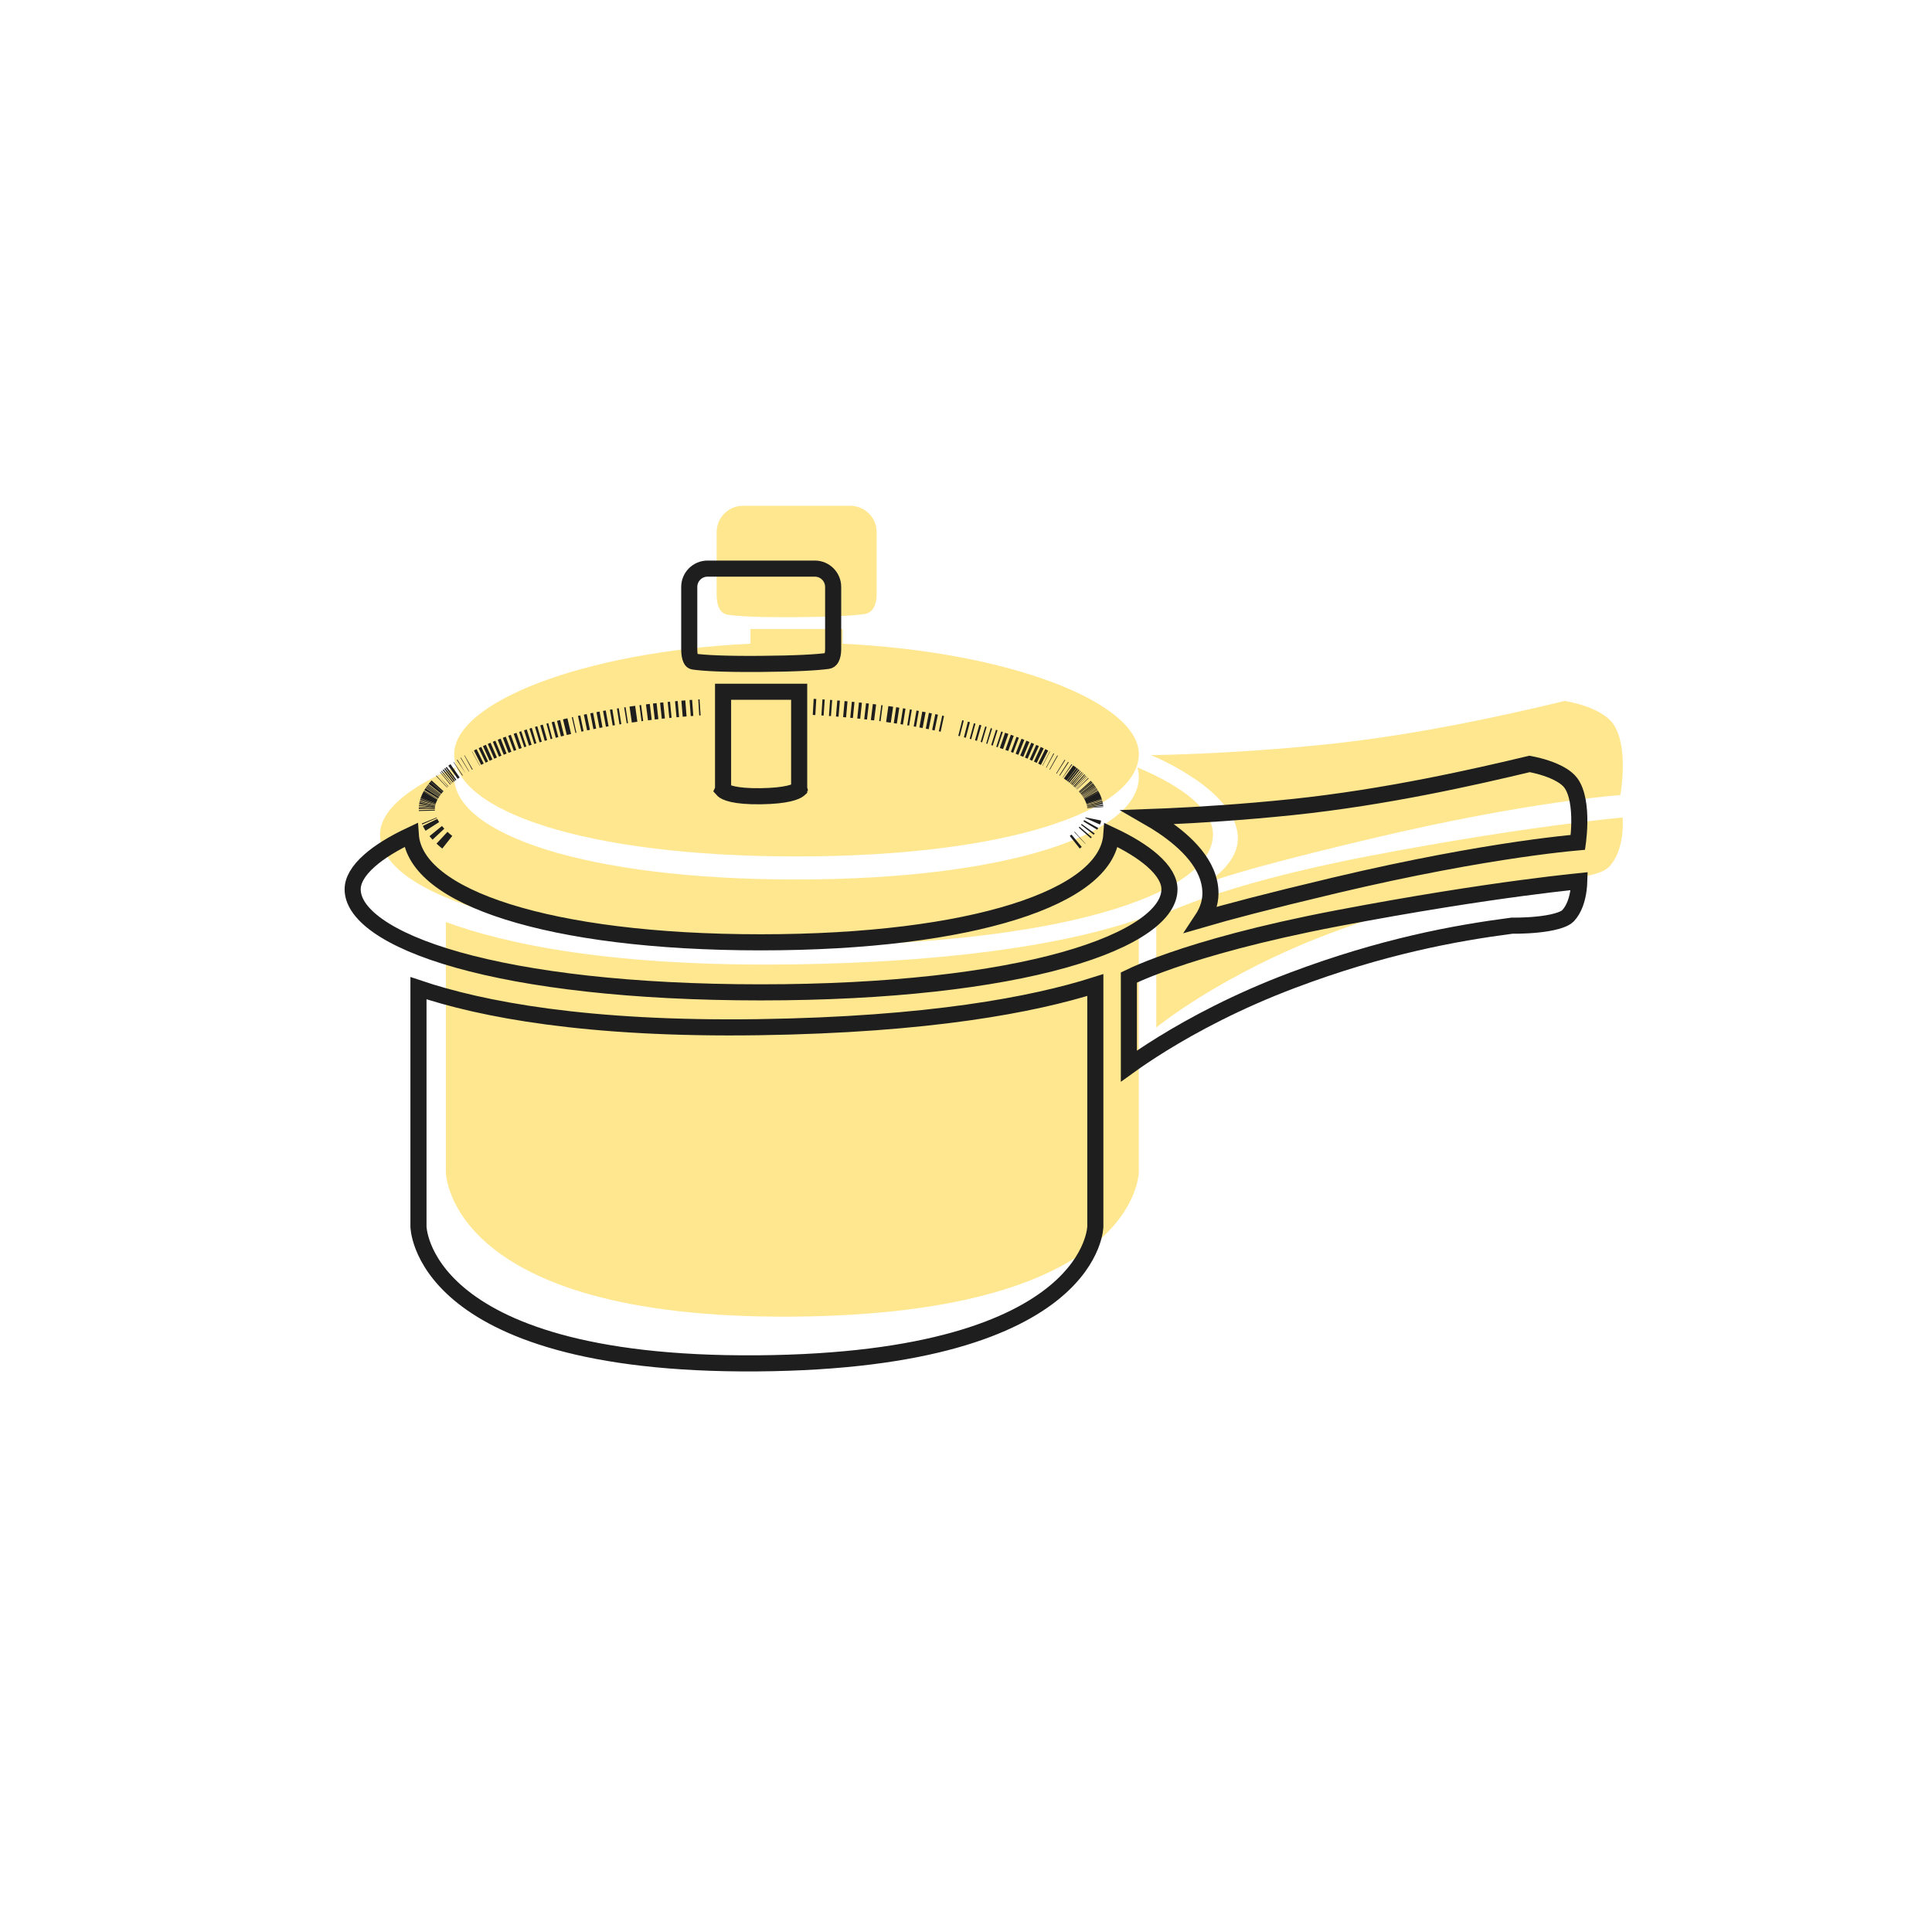 <svg width="600" height="600" viewBox="0 0 600 600" fill="none" xmlns="http://www.w3.org/2000/svg">
<path d="M247.265 273.132C313.293 273.132 353.674 258.785 353.674 241.354C353.674 240.339 353.513 239.325 353.198 238.315C368.01 244.506 376.698 251.808 376.698 259.149C376.698 278.088 327.572 293.675 247.243 293.675C166.914 293.675 118.032 278.088 118.032 259.149C118.032 251.793 126.719 244.476 141.542 238.277C141.22 239.299 141.056 240.326 141.056 241.354C141.056 258.785 181.236 273.132 247.265 273.132Z" fill="#FFE790"/>
<path d="M138.469 286.349V363.936C138.469 363.936 138.469 409.665 246.072 408.89C353.674 408.115 353.674 363.936 353.674 363.936V285.444C335.273 291.765 302.576 298.663 246.657 299.488C190.201 300.321 157.082 293.186 138.469 286.349Z" fill="#FFE790"/>
<path d="M261.698 195.321H233.064V199.906C180.957 202.385 141.056 218.192 141.056 234.197C141.056 251.629 181.236 265.976 247.264 265.976C313.293 265.976 353.674 251.629 353.674 234.197C353.674 218.216 313.721 202.431 261.698 199.917V195.321Z" fill="#FFE790"/>
<path d="M222.561 165.264C222.561 160.742 226.227 157.076 230.749 157.076H264.066C268.588 157.076 272.254 160.742 272.254 165.264V184.611C272.254 187.48 271.247 190.346 268.402 190.724C264.951 191.181 258.61 191.588 247.063 191.672C235.676 191.756 229.459 191.394 226.106 190.926C223.267 190.53 222.561 187.483 222.561 184.617V165.264Z" fill="#FFE790"/>
<path d="M357.414 234.506C357.414 234.506 381.534 234.321 411.944 231.163C441.452 228.098 469.493 221.621 485.926 217.688C485.926 217.688 496.973 219.305 500.894 224.697C506.025 231.754 503.218 246.919 503.218 246.919C503.218 246.919 474.898 248.813 426.038 260.402C377.179 271.99 373.584 274.853 373.584 274.853C373.584 274.853 384.426 269.048 384.426 260.402C384.426 245.322 357.414 234.506 357.414 234.506Z" fill="#FFE790"/>
<path d="M359.092 319.096C359.092 319.096 379.039 302.653 413.321 289.748C441.023 279.321 463.346 275.232 480.776 272.959C480.776 272.959 495.802 273.249 499.722 269.17C504.854 263.83 503.919 253.893 503.919 253.893C503.919 253.893 474.682 256.389 425.748 265.73C376.815 275.072 359.092 285.033 359.092 285.033V319.096Z" fill="#FFE790"/>
<path d="M133.07 248.445C133.231 248.01 133.429 247.568 133.669 247.12M133.07 248.445C133.231 248.01 133.43 247.568 133.669 247.12M133.07 248.445C133.037 248.535 133.004 248.625 132.974 248.714C133.004 248.625 133.037 248.535 133.07 248.445ZM133.669 247.12C133.676 247.106 133.685 247.093 133.692 247.08C133.685 247.093 133.676 247.106 133.669 247.12ZM140.889 239.691C140.821 239.739 140.754 239.788 140.688 239.836C140.754 239.788 140.821 239.739 140.889 239.691ZM140.889 239.691C141.033 239.589 141.179 239.486 141.326 239.384C141.179 239.486 141.033 239.589 140.889 239.691ZM340.165 380.932C340.165 380.937 340.164 380.952 340.163 380.977C340.161 381.027 340.157 381.116 340.146 381.243C340.126 381.495 340.083 381.895 339.991 382.42C339.809 383.472 339.434 385.028 338.666 386.925C337.136 390.706 334.017 395.91 327.619 401.209C314.796 411.831 288.564 423.016 235.044 423.402C181.536 423.787 155.329 412.598 142.521 401.804C136.128 396.416 133.004 391.073 131.468 387.167C130.697 385.206 130.32 383.592 130.136 382.497C130.044 381.949 129.999 381.532 129.979 381.266C129.968 381.133 129.964 381.039 129.962 380.985C129.961 380.958 129.96 380.941 129.96 380.935V306.888C149.434 313.46 182.223 319.789 235.686 319C288.612 318.218 320.955 312.012 340.165 305.912V380.932ZM127.58 259.328C127.928 264.351 130.987 268.834 135.806 272.646C140.935 276.704 148.338 280.246 157.639 283.176C176.266 289.045 203.094 292.644 236.255 292.644C269.416 292.644 296.295 289.046 314.971 283.177C324.296 280.247 331.724 276.705 336.871 272.649C341.696 268.847 344.768 264.374 345.128 259.359C350.531 261.889 354.804 264.536 357.848 267.196C361.623 270.496 363.188 273.529 363.188 276.162C363.188 279.709 360.893 283.579 355.319 287.501C349.786 291.396 341.437 295.024 330.409 298.119C308.385 304.299 276.268 308.187 236.233 308.187C196.198 308.187 164.144 304.299 142.182 298.12C131.185 295.025 122.869 291.397 117.358 287.504C111.81 283.584 109.523 279.715 109.522 276.162C109.522 273.519 111.09 270.478 114.865 267.172C117.907 264.509 122.179 261.86 127.58 259.328ZM137.264 260.162C137.767 260.629 138.314 261.099 138.907 261.568C138.314 261.099 137.767 260.63 137.264 260.162ZM334.352 261.099C334.165 261.254 333.973 261.41 333.776 261.565C333.973 261.41 334.165 261.254 334.352 261.099ZM335.423 260.162C335.393 260.189 335.364 260.217 335.334 260.245C335.364 260.217 335.393 260.189 335.423 260.162ZM135.318 258.101C135.579 258.421 135.859 258.742 136.159 259.063C135.859 258.742 135.579 258.421 135.318 258.101ZM337.157 258.366C337.069 258.469 336.98 258.572 336.888 258.675C336.98 258.572 337.069 258.469 337.157 258.366ZM337.945 257.365C337.865 257.476 337.783 257.588 337.697 257.699C337.783 257.588 337.865 257.476 337.945 257.365ZM133.57 255.413C133.772 255.825 134.003 256.24 134.269 256.656C134.004 256.24 133.772 255.825 133.57 255.413ZM338.876 255.911C338.79 256.066 338.699 256.222 338.604 256.378C338.699 256.222 338.79 256.066 338.876 255.911ZM133.301 254.818C133.332 254.894 133.365 254.97 133.398 255.045C133.365 254.97 133.332 254.894 133.301 254.818ZM339.408 254.811C339.375 254.889 339.343 254.967 339.308 255.045C339.343 254.967 339.375 254.888 339.408 254.81V254.811ZM132.552 251.519C132.554 251.589 132.558 251.659 132.562 251.729V251.73C132.558 251.66 132.554 251.589 132.552 251.519ZM132.547 251.209C132.547 251.114 132.548 251.019 132.552 250.922C132.548 251.019 132.547 251.114 132.547 251.209ZM132.56 250.799C132.563 250.745 132.566 250.69 132.57 250.635C132.566 250.69 132.563 250.745 132.56 250.799ZM340.14 250.636C340.144 250.69 340.147 250.744 340.15 250.797C340.147 250.744 340.144 250.69 340.14 250.636ZM132.582 250.516C132.589 250.446 132.596 250.376 132.604 250.305C132.596 250.376 132.589 250.446 132.582 250.516ZM340.108 250.322C340.117 250.387 340.123 250.452 340.129 250.516C340.123 250.452 340.117 250.387 340.108 250.322ZM340.067 250.043C340.077 250.104 340.085 250.165 340.094 250.226C340.085 250.165 340.077 250.104 340.067 250.043ZM132.618 250.209C132.627 250.149 132.636 250.089 132.646 250.028C132.636 250.089 132.627 250.149 132.618 250.209ZM132.659 249.945C132.673 249.864 132.689 249.784 132.706 249.703C132.689 249.784 132.673 249.864 132.659 249.945ZM340.004 249.703C340.021 249.783 340.036 249.862 340.05 249.942C340.036 249.862 340.021 249.783 340.004 249.703ZM132.725 249.618C132.738 249.557 132.752 249.497 132.767 249.436C132.752 249.497 132.738 249.557 132.725 249.618ZM339.943 249.436C339.958 249.497 339.972 249.557 339.985 249.618C339.972 249.557 339.958 249.497 339.943 249.436ZM339.865 249.141C339.881 249.197 339.897 249.253 339.911 249.309C339.897 249.253 339.881 249.197 339.865 249.141ZM132.801 249.299C132.817 249.238 132.833 249.176 132.851 249.115C132.833 249.176 132.817 249.238 132.801 249.299ZM132.875 249.028C132.9 248.945 132.927 248.862 132.954 248.779C132.927 248.862 132.9 248.945 132.875 249.028ZM339.74 248.736C339.562 248.206 339.327 247.664 339.031 247.114C339.327 247.665 339.563 248.206 339.74 248.736ZM133.742 246.989C133.775 246.928 133.808 246.867 133.843 246.806C133.808 246.867 133.775 246.928 133.742 246.989ZM134.257 246.133C134.143 246.307 134.036 246.48 133.935 246.652C134.036 246.48 134.143 246.307 134.257 246.133ZM338.655 246.462C338.694 246.526 338.732 246.589 338.77 246.652C338.732 246.589 338.694 246.526 338.655 246.462ZM338.458 246.152C338.496 246.21 338.534 246.269 338.57 246.327C338.534 246.269 338.496 246.21 338.458 246.152ZM134.326 246.026C134.379 245.946 134.435 245.867 134.49 245.787C134.435 245.867 134.379 245.946 134.326 246.026ZM338.236 245.823C338.28 245.886 338.323 245.949 338.365 246.012C338.323 245.949 338.28 245.886 338.236 245.823ZM134.551 245.7C134.605 245.623 134.66 245.547 134.716 245.47C134.66 245.547 134.605 245.623 134.551 245.7ZM337.984 245.47C338.041 245.547 338.096 245.623 338.15 245.7C338.096 245.623 338.041 245.547 337.984 245.47ZM248.4 245.631C248.4 245.63 248.398 245.627 248.397 245.625C248.397 245.624 248.396 245.622 248.396 245.621L248.4 245.631ZM337.712 245.11C337.779 245.196 337.845 245.282 337.909 245.368C337.845 245.282 337.779 245.196 337.712 245.11ZM134.792 245.366C134.845 245.295 134.899 245.225 134.953 245.154C134.899 245.225 134.845 245.295 134.792 245.366ZM337.476 244.812C337.539 244.89 337.601 244.968 337.662 245.045C337.601 244.968 337.539 244.89 337.476 244.812ZM135.559 244.407C135.389 244.605 135.228 244.802 135.073 244.999C135.228 244.802 135.389 244.605 135.559 244.407ZM337.155 244.428C337.227 244.512 337.298 244.596 337.367 244.679C337.298 244.596 337.227 244.512 337.155 244.428ZM135.593 244.367C135.686 244.258 135.782 244.15 135.88 244.042C135.782 244.15 135.686 244.258 135.593 244.367ZM336.911 244.149C336.974 244.22 337.037 244.29 337.098 244.361C337.037 244.29 336.974 244.22 336.911 244.149ZM336.168 243.354C336.204 243.391 336.24 243.428 336.275 243.465C336.24 243.428 336.204 243.391 336.168 243.354ZM335.841 243.028C335.864 243.05 335.886 243.073 335.909 243.095C335.886 243.073 335.864 243.05 335.841 243.028ZM335.457 242.659C335.5 242.7 335.543 242.741 335.586 242.782C335.543 242.741 335.5 242.7 335.457 242.659ZM137.11 242.776C137.146 242.742 137.181 242.707 137.217 242.673C137.181 242.707 137.146 242.742 137.11 242.776ZM335.082 242.314C335.154 242.379 335.224 242.444 335.294 242.508C335.224 242.444 335.154 242.379 335.082 242.314ZM137.523 242.389C137.537 242.377 137.549 242.364 137.562 242.352C137.549 242.364 137.537 242.377 137.523 242.389ZM334.69 241.965C334.74 242.009 334.789 242.052 334.838 242.095C334.789 242.052 334.74 242.009 334.69 241.965ZM334.305 241.633C334.372 241.691 334.439 241.748 334.506 241.805C334.439 241.748 334.372 241.691 334.305 241.633ZM138.236 241.756C138.278 241.721 138.319 241.684 138.36 241.649C138.319 241.684 138.278 241.721 138.236 241.756ZM334.017 241.392C334.025 241.399 334.033 241.407 334.042 241.414C334.002 241.38 333.961 241.347 333.92 241.313C333.952 241.339 333.985 241.366 334.017 241.392ZM138.646 241.41C138.66 241.398 138.675 241.386 138.689 241.374C138.713 241.354 138.738 241.334 138.762 241.314C138.723 241.346 138.684 241.378 138.646 241.41ZM333.37 240.872C333.474 240.953 333.576 241.034 333.678 241.116C333.577 241.034 333.474 240.953 333.37 240.872ZM139.049 241.081C139.129 241.016 139.21 240.952 139.292 240.887C139.21 240.952 139.129 241.016 139.049 241.081ZM332.796 240.429C332.489 240.197 332.173 239.965 331.849 239.735C332.173 239.966 332.489 240.197 332.796 240.429ZM139.489 240.732C139.583 240.659 139.677 240.587 139.772 240.514C139.677 240.587 139.583 240.659 139.489 240.732ZM139.919 240.402C140.02 240.325 140.123 240.25 140.226 240.173C140.123 240.25 140.02 240.325 139.919 240.402ZM331.371 239.401C331.418 239.433 331.465 239.466 331.512 239.499C331.465 239.466 331.418 239.433 331.371 239.401ZM330.333 238.706C330.394 238.746 330.456 238.786 330.517 238.826C330.456 238.786 330.394 238.746 330.333 238.706ZM142.201 238.793C142.244 238.765 142.287 238.738 142.33 238.709C142.287 238.738 142.244 238.765 142.201 238.793ZM329.321 238.063C329.376 238.097 329.43 238.131 329.484 238.165C329.43 238.131 329.376 238.097 329.321 238.063ZM143.253 238.121C143.284 238.101 143.315 238.082 143.346 238.063C143.315 238.082 143.284 238.101 143.253 238.121ZM144.309 237.478C144.346 237.456 144.383 237.434 144.421 237.412C144.383 237.434 144.346 237.456 144.309 237.478ZM327.132 236.774C327.186 236.804 327.241 236.834 327.295 236.865C327.241 236.834 327.186 236.804 327.132 236.774ZM145.4 236.845C145.451 236.817 145.501 236.789 145.552 236.76C145.501 236.789 145.451 236.817 145.4 236.845ZM326.016 236.162C326.067 236.189 326.117 236.216 326.168 236.244C326.117 236.216 326.067 236.189 326.016 236.162ZM324.87 235.562C324.899 235.577 324.929 235.592 324.958 235.607C324.929 235.592 324.899 235.577 324.87 235.562ZM147.753 235.577C147.775 235.565 147.796 235.554 147.818 235.542C147.796 235.554 147.775 235.565 147.753 235.577ZM323.517 234.886C323.811 235.03 324.102 235.176 324.39 235.321C324.102 235.176 323.811 235.03 323.517 234.886ZM148.298 235.302C148.569 235.165 148.842 235.026 149.119 234.89C148.842 235.026 148.569 235.165 148.298 235.302ZM322.159 234.238C322.46 234.378 322.757 234.521 323.051 234.663C322.757 234.521 322.46 234.378 322.159 234.238ZM149.728 234.599C149.99 234.473 150.255 234.346 150.522 234.221C150.255 234.346 149.99 234.473 149.728 234.599ZM151.023 233.991C151.316 233.856 151.612 233.72 151.911 233.586C151.612 233.72 151.317 233.856 151.023 233.991ZM320.79 233.615C321.061 233.736 321.33 233.858 321.596 233.98C321.33 233.858 321.061 233.736 320.79 233.615ZM152.49 233.332C152.768 233.21 153.048 233.089 153.33 232.968C153.048 233.089 152.768 233.21 152.49 233.332ZM319.294 232.963C319.577 233.084 319.856 233.205 320.134 233.327C319.856 233.205 319.577 233.084 319.294 232.963ZM317.79 232.338C318.11 232.469 318.427 232.6 318.741 232.731C318.427 232.6 318.11 232.469 317.79 232.338ZM154.012 232.681C154.27 232.573 154.529 232.465 154.791 232.358C154.529 232.465 154.27 232.573 154.012 232.681ZM316.324 231.753C316.613 231.866 316.899 231.979 317.183 232.092C316.899 231.979 316.613 231.866 316.324 231.753ZM155.505 232.069C155.803 231.95 156.103 231.831 156.406 231.712C156.103 231.831 155.803 231.95 155.505 232.069ZM157.043 231.465C157.161 231.42 157.28 231.374 157.398 231.329C157.58 231.26 157.764 231.193 157.947 231.125C157.644 231.238 157.342 231.351 157.043 231.465ZM315.298 231.357C315.37 231.384 315.442 231.413 315.514 231.44C315.282 231.351 315.047 231.264 314.812 231.176C314.975 231.237 315.137 231.296 315.298 231.357ZM313.074 230.541C313.374 230.648 313.671 230.754 313.967 230.862C313.672 230.754 313.374 230.648 313.074 230.541ZM158.701 230.843C158.959 230.749 159.22 230.656 159.481 230.562C159.22 230.656 158.959 230.749 158.701 230.843ZM311.322 229.927C311.661 230.043 311.997 230.158 312.331 230.275C311.998 230.158 311.661 230.043 311.322 229.927ZM160.364 230.247C160.643 230.149 160.923 230.053 161.205 229.957C160.923 230.053 160.643 230.149 160.364 230.247ZM310.175 229.541C310.332 229.593 310.489 229.643 310.645 229.696C310.489 229.643 310.332 229.593 310.175 229.541ZM162.014 229.68C162.232 229.607 162.452 229.534 162.672 229.461C162.452 229.534 162.232 229.607 162.014 229.68ZM163.515 229.185C163.792 229.095 164.07 229.006 164.351 228.917C164.07 229.006 163.792 229.095 163.515 229.185ZM308.571 229.019C308.732 229.07 308.893 229.121 309.053 229.172C308.893 229.121 308.732 229.07 308.571 229.019ZM165.177 228.658C165.406 228.586 165.636 228.515 165.867 228.445C165.636 228.515 165.406 228.586 165.177 228.658ZM306.982 228.522C307.111 228.561 307.24 228.6 307.368 228.64C307.24 228.6 307.111 228.561 306.982 228.522ZM166.86 228.145C167.091 228.076 167.322 228.008 167.554 227.94C167.322 228.008 167.091 228.076 166.86 228.145ZM305.258 228.003C305.409 228.048 305.56 228.093 305.71 228.137C305.56 228.093 305.409 228.048 305.258 228.003ZM168.474 227.673C168.728 227.6 168.984 227.527 169.241 227.455C168.984 227.527 168.728 227.6 168.474 227.673ZM303.474 227.49C303.678 227.547 303.881 227.605 304.084 227.663C303.881 227.605 303.678 227.547 303.474 227.49ZM301.797 227.026C301.958 227.07 302.119 227.114 302.279 227.158C302.119 227.114 301.958 227.07 301.797 227.026ZM170.356 227.145C170.539 227.095 170.722 227.044 170.906 226.995C170.722 227.044 170.539 227.095 170.356 227.145ZM171.966 226.712C172.232 226.642 172.498 226.571 172.766 226.501C172.498 226.571 172.232 226.642 171.966 226.712ZM299.967 226.541C300.173 226.594 300.378 226.649 300.583 226.703C300.378 226.649 300.173 226.594 299.967 226.541ZM173.598 226.29C173.919 226.208 174.241 226.126 174.564 226.045C174.241 226.126 173.919 226.208 173.598 226.29ZM298.215 226.094C298.374 226.134 298.533 226.175 298.691 226.215C298.533 226.175 298.374 226.134 298.215 226.094ZM176.789 225.508C176.333 225.616 175.88 225.724 175.43 225.833C175.88 225.724 176.333 225.616 176.789 225.508ZM178.151 225.19C178.255 225.166 178.36 225.143 178.464 225.12C178.36 225.143 178.255 225.166 178.151 225.19ZM292.082 224.674C292.272 224.715 292.462 224.755 292.651 224.796C292.462 224.755 292.272 224.715 292.082 224.674ZM180.026 224.772C180.256 224.722 180.487 224.673 180.719 224.624C180.487 224.673 180.256 224.722 180.026 224.772ZM289.978 224.232C290.244 224.286 290.509 224.34 290.773 224.395C290.509 224.34 290.244 224.286 289.978 224.232ZM181.828 224.388C182.121 224.327 182.415 224.267 182.71 224.207C182.415 224.267 182.121 224.327 181.828 224.388ZM287.998 223.835C288.302 223.895 288.605 223.954 288.906 224.014C288.605 223.954 288.302 223.895 287.998 223.835ZM183.803 223.985C184.09 223.928 184.377 223.871 184.666 223.815C184.377 223.871 184.09 223.928 183.803 223.985ZM285.97 223.45C286.313 223.513 286.655 223.577 286.995 223.642C286.655 223.577 286.313 223.513 285.97 223.45ZM185.707 223.614C186.022 223.554 186.339 223.495 186.656 223.436C186.339 223.495 186.022 223.554 185.707 223.614ZM284.192 223.126C284.434 223.169 284.676 223.213 284.917 223.256C284.676 223.213 284.434 223.169 284.192 223.126ZM187.726 223.24C188.002 223.19 188.28 223.141 188.559 223.091C188.28 223.141 188.002 223.19 187.726 223.24ZM282.159 222.775C282.358 222.808 282.557 222.842 282.756 222.876C282.557 222.842 282.358 222.808 282.159 222.775ZM189.842 222.869C190.083 222.827 190.324 222.785 190.565 222.745C190.324 222.785 190.083 222.827 189.842 222.869ZM280.041 222.427C280.298 222.468 280.555 222.511 280.812 222.552C280.555 222.511 280.298 222.468 280.041 222.427ZM191.985 222.511C192.178 222.48 192.371 222.448 192.564 222.417C192.371 222.448 192.178 222.48 191.985 222.511ZM277.938 222.101C278.261 222.15 278.584 222.201 278.906 222.25C278.584 222.201 278.261 222.15 277.938 222.101ZM194.237 222.158C194.377 222.136 194.518 222.114 194.658 222.093C194.518 222.114 194.377 222.136 194.237 222.158ZM275.543 221.753C276.032 221.822 276.518 221.893 277.003 221.964C276.518 221.893 276.032 221.822 275.543 221.753ZM197.597 221.67C197.016 221.751 196.437 221.833 195.861 221.917C196.437 221.833 197.016 221.751 197.597 221.67ZM273.368 221.458C273.508 221.477 273.648 221.494 273.787 221.512C273.648 221.494 273.508 221.477 273.368 221.458ZM198.906 221.492C199.08 221.469 199.254 221.446 199.429 221.423C199.254 221.446 199.08 221.469 198.906 221.492ZM270.759 221.127C271.099 221.169 271.439 221.21 271.777 221.252C271.439 221.21 271.099 221.169 270.759 221.127ZM200.924 221.231C201.314 221.182 201.706 221.136 202.099 221.088C201.706 221.136 201.314 221.182 200.924 221.231ZM268.677 220.883C268.966 220.916 269.255 220.948 269.544 220.982C269.255 220.948 268.966 220.916 268.677 220.883ZM203.069 220.972C203.439 220.929 203.809 220.888 204.181 220.846C203.809 220.888 203.439 220.929 203.069 220.972ZM266.49 220.644C266.796 220.676 267.102 220.708 267.406 220.741C267.102 220.708 266.796 220.676 266.49 220.644ZM205.26 220.726C205.586 220.691 205.913 220.657 206.24 220.623C205.913 220.657 205.586 220.691 205.26 220.726ZM264.304 220.422C264.577 220.449 264.85 220.476 265.123 220.503C264.85 220.476 264.577 220.449 264.304 220.422ZM207.608 220.482C207.848 220.458 208.087 220.435 208.327 220.412C208.087 220.435 207.848 220.458 207.608 220.482ZM262.062 220.213C262.369 220.241 262.675 220.269 262.981 220.297C262.675 220.269 262.369 220.241 262.062 220.213ZM209.868 220.267C210.138 220.242 210.409 220.219 210.68 220.195C210.409 220.219 210.138 220.242 209.868 220.267ZM211.814 220.097C212.217 220.063 212.62 220.03 213.023 219.998C212.62 220.03 212.217 220.063 211.814 220.097ZM259.82 220.024C260.088 220.046 260.356 220.068 260.623 220.09C260.356 220.068 260.088 220.046 259.82 220.024ZM257.612 219.853C257.824 219.868 258.036 219.885 258.247 219.901C258.036 219.885 257.824 219.868 257.612 219.853ZM214.333 219.897C214.597 219.877 214.862 219.857 215.127 219.837C214.862 219.857 214.597 219.877 214.333 219.897ZM255.258 219.69C255.49 219.705 255.722 219.722 255.953 219.738C255.722 219.722 255.49 219.705 255.258 219.69ZM217.005 219.708C217.143 219.699 217.28 219.689 217.418 219.68C217.28 219.689 217.143 219.699 217.005 219.708ZM252.55 219.53C252.818 219.545 253.087 219.559 253.354 219.575C253.087 219.559 252.818 219.545 252.55 219.53ZM219.739 176.588H253.057C256.198 176.589 258.744 179.136 258.744 182.277V201.623C258.744 202.814 258.528 203.794 258.187 204.424C257.896 204.96 257.568 205.19 257.064 205.257C253.773 205.694 247.559 206.101 236.035 206.185C224.673 206.268 218.607 205.904 215.442 205.462C215.054 205.408 214.797 205.251 214.535 204.675C214.22 203.981 214.052 202.918 214.052 201.629V182.277C214.052 179.135 216.598 176.588 219.739 176.588ZM224.556 214.833H248.188V245.127C248.167 245.147 248.143 245.17 248.115 245.193C247.3 245.864 244.473 247.174 236.208 247.279C232.164 247.33 229.406 247.04 227.55 246.624C225.677 246.203 224.877 245.69 224.576 245.42C224.536 245.385 224.507 245.352 224.483 245.326L224.556 245.169V214.833ZM338.851 246.789C338.907 246.887 338.962 246.985 339.015 247.083C338.962 246.985 338.907 246.887 338.851 246.789ZM339.749 248.761C339.776 248.842 339.801 248.922 339.825 249.002C339.801 248.922 339.776 248.842 339.749 248.761ZM332.87 240.486C333 240.585 333.129 240.683 333.256 240.782C333.129 240.683 333 240.585 332.87 240.486Z" stroke="#1E1E1E" stroke-width="5"/>
<path d="M490.459 273.652C490.434 274.407 490.379 275.283 490.258 276.221C489.875 279.183 488.923 282.356 486.911 284.449C486.414 284.967 485.287 285.569 483.428 286.087C481.658 286.58 479.567 286.908 477.515 287.119C475.475 287.329 473.542 287.418 472.114 287.453C471.403 287.471 470.821 287.476 470.421 287.476C470.221 287.476 470.066 287.475 469.963 287.474C469.912 287.473 469.873 287.472 469.849 287.472H469.816L469.63 287.468L469.444 287.492C451.882 289.783 429.362 293.908 401.433 304.421C384.116 310.939 370.414 318.353 361.029 324.146C356.533 326.922 353.026 329.328 350.584 331.087V303.58C351.102 303.329 351.781 303.007 352.634 302.627C354.992 301.577 358.671 300.067 363.881 298.26C374.302 294.646 390.848 289.849 415.209 285.198C439.626 280.537 459.122 277.585 472.506 275.799C479.198 274.906 484.362 274.305 487.848 273.927C488.861 273.817 489.733 273.726 490.459 273.652ZM475.004 237.249C475.286 237.299 475.688 237.376 476.18 237.481C477.214 237.704 478.626 238.052 480.145 238.556C483.33 239.612 486.398 241.164 487.863 243.179C489.909 245.992 490.532 250.802 490.473 255.434C490.444 257.659 490.262 259.684 490.086 261.154C490.067 261.31 490.046 261.46 490.027 261.603C489.192 261.678 488.101 261.781 486.761 261.922C483.31 262.284 478.21 262.886 471.582 263.853C458.326 265.785 438.959 269.169 414.453 274.981C393.605 279.926 380.955 283.292 373.288 285.533C374.792 283.263 375.917 280.531 375.917 277.414C375.917 272.873 373.884 268.829 371.142 265.435C368.397 262.037 364.803 259.112 361.317 256.743C359.69 255.637 358.065 254.642 356.532 253.762C358.288 253.699 360.244 253.624 362.379 253.528C372.246 253.086 385.929 252.246 401.194 250.661C430.58 247.609 458.49 241.196 475.004 237.249Z" stroke="#1E1E1E" stroke-width="5"/>
</svg>
